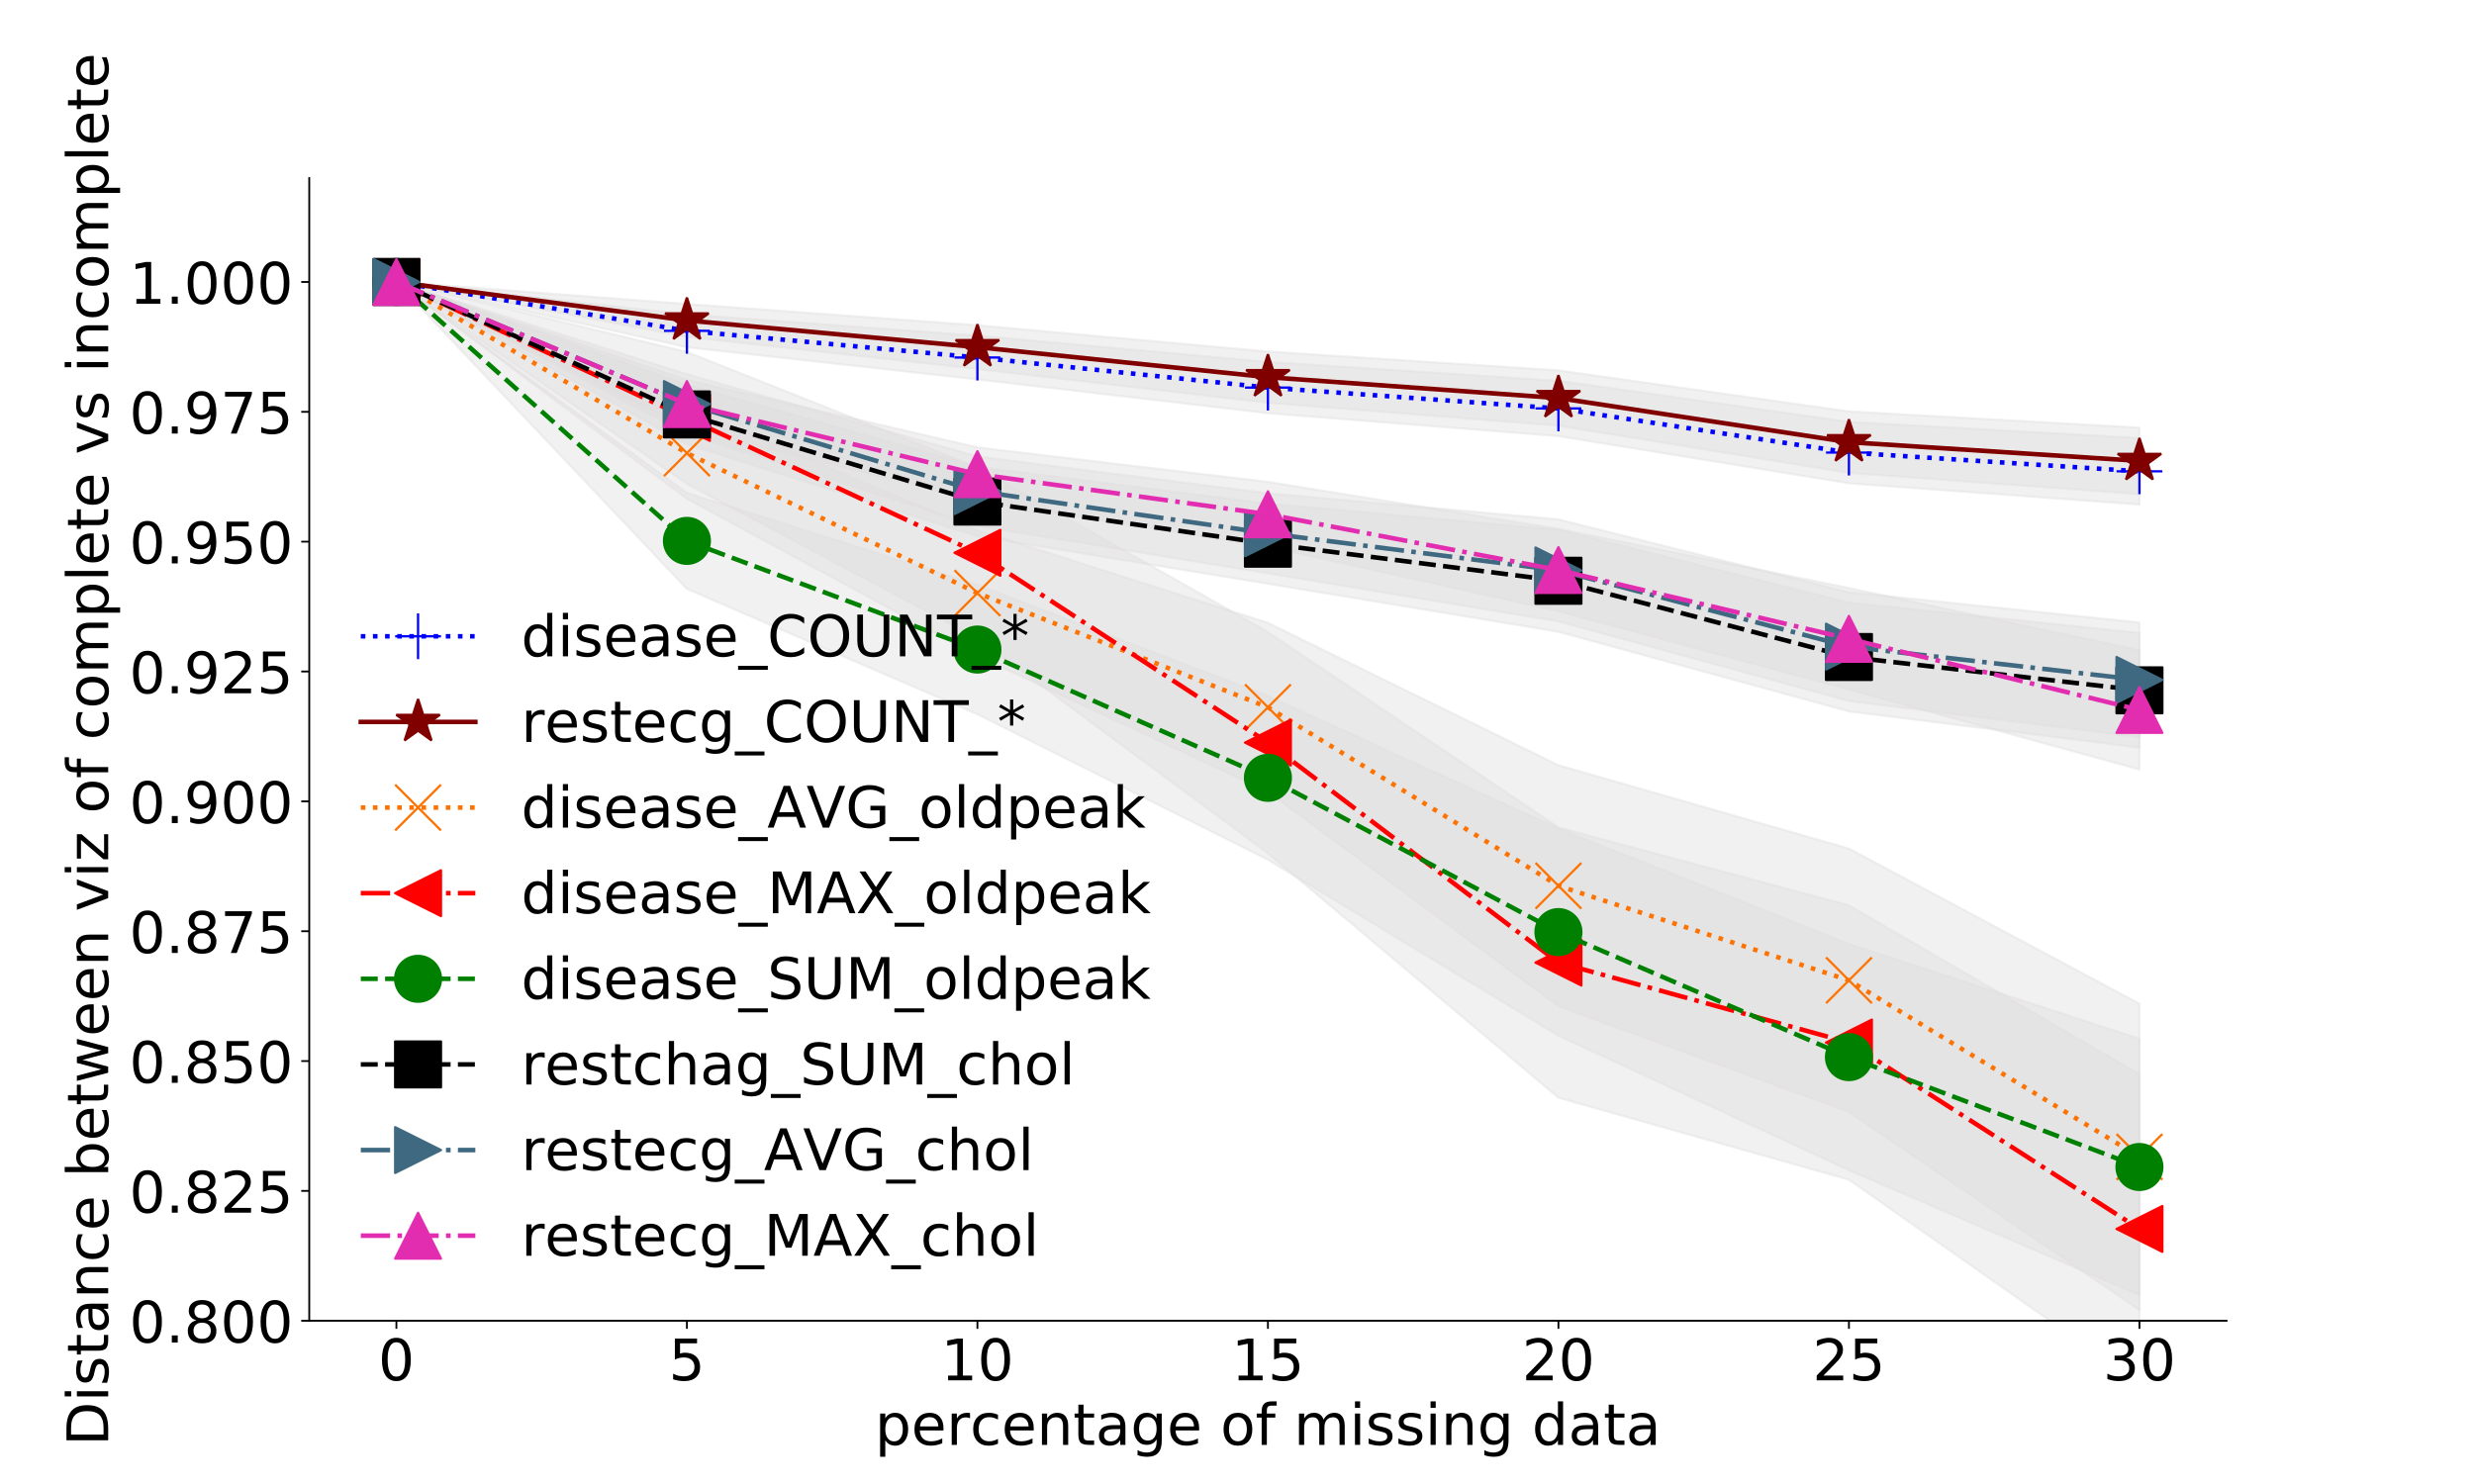 <?xml version="1.0" encoding="utf-8" standalone="no"?>
<!DOCTYPE svg PUBLIC "-//W3C//DTD SVG 1.1//EN"
  "http://www.w3.org/Graphics/SVG/1.1/DTD/svg11.dtd">
<!-- Created with matplotlib (http://matplotlib.org/) -->
<svg height="648pt" version="1.1" viewBox="0 0 1080 648" width="1080pt" xmlns="http://www.w3.org/2000/svg" xmlns:xlink="http://www.w3.org/1999/xlink">
 <defs>
  <style type="text/css">
*{stroke-linecap:butt;stroke-linejoin:round;}
  </style>
 </defs>
 <g id="figure_1">
  <g id="patch_1">
   <path d="M 0 648 
L 1080 648 
L 1080 0 
L 0 0 
z
" style="fill:#ffffff;"/>
  </g>
  <g id="axes_1">
   <g id="patch_2">
    <path d="M 135 576.72 
L 972 576.72 
L 972 77.76 
L 135 77.76 
z
" style="fill:#ffffff;"/>
   </g>
   <g id="PolyCollection_1">
    <defs>
     <path d="M 173.045 -524.88 
L 173.045 -524.88 
L 299.864 -430.231 
L 426.682 -361.569 
L 553.5 -302.279 
L 680.318 -208.586 
L 807.136 -162.435 
L 933.955 -75.952 
L 933.955 -209.709 
L 933.955 -209.709 
L 807.136 -277.443 
L 680.318 -313.842 
L 553.5 -376.023 
L 426.682 -416.491 
L 299.864 -470.027 
L 173.045 -524.88 
z
" id="mf1d99021ea" style="stroke:#dedddc;stroke-opacity:0.4;"/>
    </defs>
    <g clip-path="url(#pd6a3e15878)">
     <use style="fill:#dedddc;fill-opacity:0.4;stroke:#dedddc;stroke-opacity:0.4;" x="0" xlink:href="#mf1d99021ea" y="648"/>
    </g>
   </g>
   <g id="PolyCollection_2">
    <defs>
     <path d="M 173.045 -524.88 
L 173.045 -524.88 
L 299.864 -436.716 
L 426.682 -369.281 
L 553.5 -275.442 
L 680.318 -168.667 
L 807.136 -132.881 
L 933.955 -43.837 
L 933.955 -178.91 
L 933.955 -178.91 
L 807.136 -252.672 
L 680.318 -286.693 
L 553.5 -372.02 
L 426.682 -443.952 
L 299.864 -494.285 
L 173.045 -524.88 
z
" id="mef9b685620" style="stroke:#dedddc;stroke-opacity:0.4;"/>
    </defs>
    <g clip-path="url(#pd6a3e15878)">
     <use style="fill:#dedddc;fill-opacity:0.4;stroke:#dedddc;stroke-opacity:0.4;" x="0" xlink:href="#mef9b685620" y="648"/>
    </g>
   </g>
   <g id="PolyCollection_3">
    <defs>
     <path d="M 173.045 -524.88 
L 173.045 -524.88 
L 299.864 -390.854 
L 426.682 -336.112 
L 553.5 -272.601 
L 680.318 -195.774 
L 807.136 -136.982 
L 933.955 -82.419 
L 933.955 -194.423 
L 933.955 -194.423 
L 807.136 -235.815 
L 680.318 -286.226 
L 553.5 -344.11 
L 426.682 -392.624 
L 299.864 -432.778 
L 173.045 -524.88 
z
" id="m440bc9fdc4" style="stroke:#dedddc;stroke-opacity:0.4;"/>
    </defs>
    <g clip-path="url(#pd6a3e15878)">
     <use style="fill:#dedddc;fill-opacity:0.4;stroke:#dedddc;stroke-opacity:0.4;" x="0" xlink:href="#m440bc9fdc4" y="648"/>
    </g>
   </g>
   <g id="PolyCollection_4">
    <defs>
     <path d="M 173.045 -524.88 
L 173.045 -524.88 
L 299.864 -496.375 
L 426.682 -482.336 
L 553.5 -467.58 
L 680.318 -457.573 
L 807.136 -436.968 
L 933.955 -427.683 
L 933.955 -456.715 
L 933.955 -456.715 
L 807.136 -463.79 
L 680.318 -481.721 
L 553.5 -489.94 
L 426.682 -501.425 
L 299.864 -510.704 
L 173.045 -524.88 
z
" id="m27f864cc8a" style="stroke:#dedddc;stroke-opacity:0.4;"/>
    </defs>
    <g clip-path="url(#pd6a3e15878)">
     <use style="fill:#dedddc;fill-opacity:0.4;stroke:#dedddc;stroke-opacity:0.4;" x="0" xlink:href="#m27f864cc8a" y="648"/>
    </g>
   </g>
   <g id="PolyCollection_5">
    <defs>
     <path d="M 173.045 -524.88 
L 173.045 -524.88 
L 299.864 -500.911 
L 426.682 -486.872 
L 553.5 -472.116 
L 680.318 -462.109 
L 807.136 -441.504 
L 933.955 -432.219 
L 933.955 -461.251 
L 933.955 -461.251 
L 807.136 -468.326 
L 680.318 -486.257 
L 553.5 -494.476 
L 426.682 -505.961 
L 299.864 -515.24 
L 173.045 -524.88 
z
" id="m0872a60d8f" style="stroke:#dedddc;stroke-opacity:0.4;"/>
    </defs>
    <g clip-path="url(#pd6a3e15878)">
     <use style="fill:#dedddc;fill-opacity:0.4;stroke:#dedddc;stroke-opacity:0.4;" x="0" xlink:href="#m0872a60d8f" y="648"/>
    </g>
   </g>
   <g id="PolyCollection_6">
    <defs>
     <path d="M 173.045 -524.88 
L 173.045 -524.88 
L 299.864 -458.543 
L 426.682 -418.369 
L 553.5 -397.651 
L 680.318 -376.674 
L 807.136 -341.897 
L 933.955 -326.072 
L 933.955 -376.155 
L 933.955 -376.155 
L 807.136 -389.403 
L 680.318 -421.193 
L 553.5 -432.607 
L 426.682 -448.687 
L 299.864 -484.586 
L 173.045 -524.88 
z
" id="mf2ace85357" style="stroke:#dedddc;stroke-opacity:0.4;"/>
    </defs>
    <g clip-path="url(#pd6a3e15878)">
     <use style="fill:#dedddc;fill-opacity:0.4;stroke:#dedddc;stroke-opacity:0.4;" x="0" xlink:href="#mf2ace85357" y="648"/>
    </g>
   </g>
   <g id="PolyCollection_7">
    <defs>
     <path d="M 173.045 -524.88 
L 173.045 -524.88 
L 299.864 -460.967 
L 426.682 -429.303 
L 553.5 -409.313 
L 680.318 -381.121 
L 807.136 -346.906 
L 933.955 -311.986 
L 933.955 -364.04 
L 933.955 -364.04 
L 807.136 -391.219 
L 680.318 -417.06 
L 553.5 -437.58 
L 426.682 -452.621 
L 299.864 -482.161 
L 173.045 -524.88 
z
" id="mad9930291b" style="stroke:#dedddc;stroke-opacity:0.4;"/>
    </defs>
    <g clip-path="url(#pd6a3e15878)">
     <use style="fill:#dedddc;fill-opacity:0.4;stroke:#dedddc;stroke-opacity:0.4;" x="0" xlink:href="#mad9930291b" y="648"/>
    </g>
   </g>
   <g id="PolyCollection_8">
    <defs>
     <path d="M 173.045 -524.88 
L 173.045 -524.88 
L 299.864 -454.007 
L 426.682 -413.833 
L 553.5 -393.115 
L 680.318 -372.138 
L 807.136 -337.361 
L 933.955 -321.536 
L 933.955 -371.619 
L 933.955 -371.619 
L 807.136 -384.867 
L 680.318 -416.657 
L 553.5 -428.071 
L 426.682 -444.151 
L 299.864 -480.05 
L 173.045 -524.88 
z
" id="m187eb853f7" style="stroke:#dedddc;stroke-opacity:0.4;"/>
    </defs>
    <g clip-path="url(#pd6a3e15878)">
     <use style="fill:#dedddc;fill-opacity:0.4;stroke:#dedddc;stroke-opacity:0.4;" x="0" xlink:href="#m187eb853f7" y="648"/>
    </g>
   </g>
   <g id="matplotlib.axis_1">
    <g id="xtick_1">
     <g id="line2d_1">
      <defs>
       <path d="M 0 0 
L 0 3.5 
" id="m4be625504b" style="stroke:#000000;stroke-width:0.8;"/>
      </defs>
      <g>
       <use style="stroke:#000000;stroke-width:0.8;" x="173.045" xlink:href="#m4be625504b" y="576.72"/>
      </g>
     </g>
     <g id="text_1">
      <!-- 0 -->
      <defs>
       <path d="M 31.781 66.406 
Q 24.172 66.406 20.328 58.906 
Q 16.5 51.422 16.5 36.375 
Q 16.5 21.391 20.328 13.891 
Q 24.172 6.391 31.781 6.391 
Q 39.453 6.391 43.281 13.891 
Q 47.125 21.391 47.125 36.375 
Q 47.125 51.422 43.281 58.906 
Q 39.453 66.406 31.781 66.406 
z
M 31.781 74.219 
Q 44.047 74.219 50.516 64.516 
Q 56.984 54.828 56.984 36.375 
Q 56.984 17.969 50.516 8.266 
Q 44.047 -1.422 31.781 -1.422 
Q 19.531 -1.422 13.062 8.266 
Q 6.594 17.969 6.594 36.375 
Q 6.594 54.828 13.062 64.516 
Q 19.531 74.219 31.781 74.219 
z
" id="DejaVuSans-30"/>
      </defs>
      <g transform="translate(165.092 602.716)scale(0.25 -0.25)">
       <use xlink:href="#DejaVuSans-30"/>
      </g>
     </g>
    </g>
    <g id="xtick_2">
     <g id="line2d_2">
      <g>
       <use style="stroke:#000000;stroke-width:0.8;" x="299.864" xlink:href="#m4be625504b" y="576.72"/>
      </g>
     </g>
     <g id="text_2">
      <!-- 5 -->
      <defs>
       <path d="M 10.797 72.906 
L 49.516 72.906 
L 49.516 64.594 
L 19.828 64.594 
L 19.828 46.734 
Q 21.969 47.469 24.109 47.828 
Q 26.266 48.188 28.422 48.188 
Q 40.625 48.188 47.75 41.5 
Q 54.891 34.812 54.891 23.391 
Q 54.891 11.625 47.562 5.094 
Q 40.234 -1.422 26.906 -1.422 
Q 22.312 -1.422 17.547 -0.641 
Q 12.797 0.141 7.719 1.703 
L 7.719 11.625 
Q 12.109 9.234 16.797 8.062 
Q 21.484 6.891 26.703 6.891 
Q 35.156 6.891 40.078 11.328 
Q 45.016 15.766 45.016 23.391 
Q 45.016 31 40.078 35.438 
Q 35.156 39.891 26.703 39.891 
Q 22.75 39.891 18.812 39.016 
Q 14.891 38.141 10.797 36.281 
z
" id="DejaVuSans-35"/>
      </defs>
      <g transform="translate(291.911 602.716)scale(0.25 -0.25)">
       <use xlink:href="#DejaVuSans-35"/>
      </g>
     </g>
    </g>
    <g id="xtick_3">
     <g id="line2d_3">
      <g>
       <use style="stroke:#000000;stroke-width:0.8;" x="426.682" xlink:href="#m4be625504b" y="576.72"/>
      </g>
     </g>
     <g id="text_3">
      <!-- 10 -->
      <defs>
       <path d="M 12.406 8.297 
L 28.516 8.297 
L 28.516 63.922 
L 10.984 60.406 
L 10.984 69.391 
L 28.422 72.906 
L 38.281 72.906 
L 38.281 8.297 
L 54.391 8.297 
L 54.391 0 
L 12.406 0 
z
" id="DejaVuSans-31"/>
      </defs>
      <g transform="translate(410.776 602.716)scale(0.25 -0.25)">
       <use xlink:href="#DejaVuSans-31"/>
       <use x="63.623" xlink:href="#DejaVuSans-30"/>
      </g>
     </g>
    </g>
    <g id="xtick_4">
     <g id="line2d_4">
      <g>
       <use style="stroke:#000000;stroke-width:0.8;" x="553.5" xlink:href="#m4be625504b" y="576.72"/>
      </g>
     </g>
     <g id="text_4">
      <!-- 15 -->
      <g transform="translate(537.594 602.716)scale(0.25 -0.25)">
       <use xlink:href="#DejaVuSans-31"/>
       <use x="63.623" xlink:href="#DejaVuSans-35"/>
      </g>
     </g>
    </g>
    <g id="xtick_5">
     <g id="line2d_5">
      <g>
       <use style="stroke:#000000;stroke-width:0.8;" x="680.318" xlink:href="#m4be625504b" y="576.72"/>
      </g>
     </g>
     <g id="text_5">
      <!-- 20 -->
      <defs>
       <path d="M 19.188 8.297 
L 53.609 8.297 
L 53.609 0 
L 7.328 0 
L 7.328 8.297 
Q 12.938 14.109 22.625 23.891 
Q 32.328 33.688 34.812 36.531 
Q 39.547 41.844 41.422 45.531 
Q 43.312 49.219 43.312 52.781 
Q 43.312 58.594 39.234 62.25 
Q 35.156 65.922 28.609 65.922 
Q 23.969 65.922 18.812 64.312 
Q 13.672 62.703 7.812 59.422 
L 7.812 69.391 
Q 13.766 71.781 18.938 73 
Q 24.125 74.219 28.422 74.219 
Q 39.75 74.219 46.484 68.547 
Q 53.219 62.891 53.219 53.422 
Q 53.219 48.922 51.531 44.891 
Q 49.859 40.875 45.406 35.406 
Q 44.188 33.984 37.641 27.219 
Q 31.109 20.453 19.188 8.297 
z
" id="DejaVuSans-32"/>
      </defs>
      <g transform="translate(664.412 602.716)scale(0.25 -0.25)">
       <use xlink:href="#DejaVuSans-32"/>
       <use x="63.623" xlink:href="#DejaVuSans-30"/>
      </g>
     </g>
    </g>
    <g id="xtick_6">
     <g id="line2d_6">
      <g>
       <use style="stroke:#000000;stroke-width:0.8;" x="807.136" xlink:href="#m4be625504b" y="576.72"/>
      </g>
     </g>
     <g id="text_6">
      <!-- 25 -->
      <g transform="translate(791.23 602.716)scale(0.25 -0.25)">
       <use xlink:href="#DejaVuSans-32"/>
       <use x="63.623" xlink:href="#DejaVuSans-35"/>
      </g>
     </g>
    </g>
    <g id="xtick_7">
     <g id="line2d_7">
      <g>
       <use style="stroke:#000000;stroke-width:0.8;" x="933.955" xlink:href="#m4be625504b" y="576.72"/>
      </g>
     </g>
     <g id="text_7">
      <!-- 30 -->
      <defs>
       <path d="M 40.578 39.312 
Q 47.656 37.797 51.625 33 
Q 55.609 28.219 55.609 21.188 
Q 55.609 10.406 48.188 4.484 
Q 40.766 -1.422 27.094 -1.422 
Q 22.516 -1.422 17.656 -0.516 
Q 12.797 0.391 7.625 2.203 
L 7.625 11.719 
Q 11.719 9.328 16.594 8.109 
Q 21.484 6.891 26.812 6.891 
Q 36.078 6.891 40.938 10.547 
Q 45.797 14.203 45.797 21.188 
Q 45.797 27.641 41.281 31.266 
Q 36.766 34.906 28.719 34.906 
L 20.219 34.906 
L 20.219 43.016 
L 29.109 43.016 
Q 36.375 43.016 40.234 45.922 
Q 44.094 48.828 44.094 54.297 
Q 44.094 59.906 40.109 62.906 
Q 36.141 65.922 28.719 65.922 
Q 24.656 65.922 20.016 65.031 
Q 15.375 64.156 9.812 62.312 
L 9.812 71.094 
Q 15.438 72.656 20.344 73.438 
Q 25.25 74.219 29.594 74.219 
Q 40.828 74.219 47.359 69.109 
Q 53.906 64.016 53.906 55.328 
Q 53.906 49.266 50.438 45.094 
Q 46.969 40.922 40.578 39.312 
z
" id="DejaVuSans-33"/>
      </defs>
      <g transform="translate(918.048 602.716)scale(0.25 -0.25)">
       <use xlink:href="#DejaVuSans-33"/>
       <use x="63.623" xlink:href="#DejaVuSans-30"/>
      </g>
     </g>
    </g>
    <g id="text_8">
     <!-- percentage of missing data -->
     <defs>
      <path d="M 18.109 8.203 
L 18.109 -20.797 
L 9.078 -20.797 
L 9.078 54.688 
L 18.109 54.688 
L 18.109 46.391 
Q 20.953 51.266 25.266 53.625 
Q 29.594 56 35.594 56 
Q 45.562 56 51.781 48.094 
Q 58.016 40.188 58.016 27.297 
Q 58.016 14.406 51.781 6.484 
Q 45.562 -1.422 35.594 -1.422 
Q 29.594 -1.422 25.266 0.953 
Q 20.953 3.328 18.109 8.203 
z
M 48.688 27.297 
Q 48.688 37.203 44.609 42.844 
Q 40.531 48.484 33.406 48.484 
Q 26.266 48.484 22.188 42.844 
Q 18.109 37.203 18.109 27.297 
Q 18.109 17.391 22.188 11.75 
Q 26.266 6.109 33.406 6.109 
Q 40.531 6.109 44.609 11.75 
Q 48.688 17.391 48.688 27.297 
z
" id="DejaVuSans-70"/>
      <path d="M 56.203 29.594 
L 56.203 25.203 
L 14.891 25.203 
Q 15.484 15.922 20.484 11.062 
Q 25.484 6.203 34.422 6.203 
Q 39.594 6.203 44.453 7.469 
Q 49.312 8.734 54.109 11.281 
L 54.109 2.781 
Q 49.266 0.734 44.188 -0.344 
Q 39.109 -1.422 33.891 -1.422 
Q 20.797 -1.422 13.156 6.188 
Q 5.516 13.812 5.516 26.812 
Q 5.516 40.234 12.766 48.109 
Q 20.016 56 32.328 56 
Q 43.359 56 49.781 48.891 
Q 56.203 41.797 56.203 29.594 
z
M 47.219 32.234 
Q 47.125 39.594 43.094 43.984 
Q 39.062 48.391 32.422 48.391 
Q 24.906 48.391 20.391 44.141 
Q 15.875 39.891 15.188 32.172 
z
" id="DejaVuSans-65"/>
      <path d="M 41.109 46.297 
Q 39.594 47.172 37.812 47.578 
Q 36.031 48 33.891 48 
Q 26.266 48 22.188 43.047 
Q 18.109 38.094 18.109 28.812 
L 18.109 0 
L 9.078 0 
L 9.078 54.688 
L 18.109 54.688 
L 18.109 46.188 
Q 20.953 51.172 25.484 53.578 
Q 30.031 56 36.531 56 
Q 37.453 56 38.578 55.875 
Q 39.703 55.766 41.062 55.516 
z
" id="DejaVuSans-72"/>
      <path d="M 48.781 52.594 
L 48.781 44.188 
Q 44.969 46.297 41.141 47.344 
Q 37.312 48.391 33.406 48.391 
Q 24.656 48.391 19.812 42.844 
Q 14.984 37.312 14.984 27.297 
Q 14.984 17.281 19.812 11.734 
Q 24.656 6.203 33.406 6.203 
Q 37.312 6.203 41.141 7.25 
Q 44.969 8.297 48.781 10.406 
L 48.781 2.094 
Q 45.016 0.344 40.984 -0.531 
Q 36.969 -1.422 32.422 -1.422 
Q 20.062 -1.422 12.781 6.344 
Q 5.516 14.109 5.516 27.297 
Q 5.516 40.672 12.859 48.328 
Q 20.219 56 33.016 56 
Q 37.156 56 41.109 55.141 
Q 45.062 54.297 48.781 52.594 
z
" id="DejaVuSans-63"/>
      <path d="M 54.891 33.016 
L 54.891 0 
L 45.906 0 
L 45.906 32.719 
Q 45.906 40.484 42.875 44.328 
Q 39.844 48.188 33.797 48.188 
Q 26.516 48.188 22.312 43.547 
Q 18.109 38.922 18.109 30.906 
L 18.109 0 
L 9.078 0 
L 9.078 54.688 
L 18.109 54.688 
L 18.109 46.188 
Q 21.344 51.125 25.703 53.562 
Q 30.078 56 35.797 56 
Q 45.219 56 50.047 50.172 
Q 54.891 44.344 54.891 33.016 
z
" id="DejaVuSans-6e"/>
      <path d="M 18.312 70.219 
L 18.312 54.688 
L 36.812 54.688 
L 36.812 47.703 
L 18.312 47.703 
L 18.312 18.016 
Q 18.312 11.328 20.141 9.422 
Q 21.969 7.516 27.594 7.516 
L 36.812 7.516 
L 36.812 0 
L 27.594 0 
Q 17.188 0 13.234 3.875 
Q 9.281 7.766 9.281 18.016 
L 9.281 47.703 
L 2.688 47.703 
L 2.688 54.688 
L 9.281 54.688 
L 9.281 70.219 
z
" id="DejaVuSans-74"/>
      <path d="M 34.281 27.484 
Q 23.391 27.484 19.188 25 
Q 14.984 22.516 14.984 16.5 
Q 14.984 11.719 18.141 8.906 
Q 21.297 6.109 26.703 6.109 
Q 34.188 6.109 38.703 11.406 
Q 43.219 16.703 43.219 25.484 
L 43.219 27.484 
z
M 52.203 31.203 
L 52.203 0 
L 43.219 0 
L 43.219 8.297 
Q 40.141 3.328 35.547 0.953 
Q 30.953 -1.422 24.312 -1.422 
Q 15.922 -1.422 10.953 3.297 
Q 6 8.016 6 15.922 
Q 6 25.141 12.172 29.828 
Q 18.359 34.516 30.609 34.516 
L 43.219 34.516 
L 43.219 35.406 
Q 43.219 41.609 39.141 45 
Q 35.062 48.391 27.688 48.391 
Q 23 48.391 18.547 47.266 
Q 14.109 46.141 10.016 43.891 
L 10.016 52.203 
Q 14.938 54.109 19.578 55.047 
Q 24.219 56 28.609 56 
Q 40.484 56 46.344 49.844 
Q 52.203 43.703 52.203 31.203 
z
" id="DejaVuSans-61"/>
      <path d="M 45.406 27.984 
Q 45.406 37.75 41.375 43.109 
Q 37.359 48.484 30.078 48.484 
Q 22.859 48.484 18.828 43.109 
Q 14.797 37.75 14.797 27.984 
Q 14.797 18.266 18.828 12.891 
Q 22.859 7.516 30.078 7.516 
Q 37.359 7.516 41.375 12.891 
Q 45.406 18.266 45.406 27.984 
z
M 54.391 6.781 
Q 54.391 -7.172 48.188 -13.984 
Q 42 -20.797 29.203 -20.797 
Q 24.469 -20.797 20.266 -20.094 
Q 16.062 -19.391 12.109 -17.922 
L 12.109 -9.188 
Q 16.062 -11.328 19.922 -12.344 
Q 23.781 -13.375 27.781 -13.375 
Q 36.625 -13.375 41.016 -8.766 
Q 45.406 -4.156 45.406 5.172 
L 45.406 9.625 
Q 42.625 4.781 38.281 2.391 
Q 33.938 0 27.875 0 
Q 17.828 0 11.672 7.656 
Q 5.516 15.328 5.516 27.984 
Q 5.516 40.672 11.672 48.328 
Q 17.828 56 27.875 56 
Q 33.938 56 38.281 53.609 
Q 42.625 51.219 45.406 46.391 
L 45.406 54.688 
L 54.391 54.688 
z
" id="DejaVuSans-67"/>
      <path id="DejaVuSans-20"/>
      <path d="M 30.609 48.391 
Q 23.391 48.391 19.188 42.75 
Q 14.984 37.109 14.984 27.297 
Q 14.984 17.484 19.156 11.844 
Q 23.344 6.203 30.609 6.203 
Q 37.797 6.203 41.984 11.859 
Q 46.188 17.531 46.188 27.297 
Q 46.188 37.016 41.984 42.703 
Q 37.797 48.391 30.609 48.391 
z
M 30.609 56 
Q 42.328 56 49.016 48.375 
Q 55.719 40.766 55.719 27.297 
Q 55.719 13.875 49.016 6.219 
Q 42.328 -1.422 30.609 -1.422 
Q 18.844 -1.422 12.172 6.219 
Q 5.516 13.875 5.516 27.297 
Q 5.516 40.766 12.172 48.375 
Q 18.844 56 30.609 56 
z
" id="DejaVuSans-6f"/>
      <path d="M 37.109 75.984 
L 37.109 68.5 
L 28.516 68.5 
Q 23.688 68.5 21.797 66.547 
Q 19.922 64.594 19.922 59.516 
L 19.922 54.688 
L 34.719 54.688 
L 34.719 47.703 
L 19.922 47.703 
L 19.922 0 
L 10.891 0 
L 10.891 47.703 
L 2.297 47.703 
L 2.297 54.688 
L 10.891 54.688 
L 10.891 58.5 
Q 10.891 67.625 15.141 71.797 
Q 19.391 75.984 28.609 75.984 
z
" id="DejaVuSans-66"/>
      <path d="M 52 44.188 
Q 55.375 50.25 60.062 53.125 
Q 64.75 56 71.094 56 
Q 79.641 56 84.281 50.016 
Q 88.922 44.047 88.922 33.016 
L 88.922 0 
L 79.891 0 
L 79.891 32.719 
Q 79.891 40.578 77.094 44.375 
Q 74.312 48.188 68.609 48.188 
Q 61.625 48.188 57.562 43.547 
Q 53.516 38.922 53.516 30.906 
L 53.516 0 
L 44.484 0 
L 44.484 32.719 
Q 44.484 40.625 41.703 44.406 
Q 38.922 48.188 33.109 48.188 
Q 26.219 48.188 22.156 43.531 
Q 18.109 38.875 18.109 30.906 
L 18.109 0 
L 9.078 0 
L 9.078 54.688 
L 18.109 54.688 
L 18.109 46.188 
Q 21.188 51.219 25.484 53.609 
Q 29.781 56 35.688 56 
Q 41.656 56 45.828 52.969 
Q 50 49.953 52 44.188 
z
" id="DejaVuSans-6d"/>
      <path d="M 9.422 54.688 
L 18.406 54.688 
L 18.406 0 
L 9.422 0 
z
M 9.422 75.984 
L 18.406 75.984 
L 18.406 64.594 
L 9.422 64.594 
z
" id="DejaVuSans-69"/>
      <path d="M 44.281 53.078 
L 44.281 44.578 
Q 40.484 46.531 36.375 47.5 
Q 32.281 48.484 27.875 48.484 
Q 21.188 48.484 17.844 46.438 
Q 14.5 44.391 14.5 40.281 
Q 14.5 37.156 16.891 35.375 
Q 19.281 33.594 26.516 31.984 
L 29.594 31.297 
Q 39.156 29.25 43.188 25.516 
Q 47.219 21.781 47.219 15.094 
Q 47.219 7.469 41.188 3.016 
Q 35.156 -1.422 24.609 -1.422 
Q 20.219 -1.422 15.453 -0.562 
Q 10.688 0.297 5.422 2 
L 5.422 11.281 
Q 10.406 8.688 15.234 7.391 
Q 20.062 6.109 24.812 6.109 
Q 31.156 6.109 34.562 8.281 
Q 37.984 10.453 37.984 14.406 
Q 37.984 18.062 35.516 20.016 
Q 33.062 21.969 24.703 23.781 
L 21.578 24.516 
Q 13.234 26.266 9.516 29.906 
Q 5.812 33.547 5.812 39.891 
Q 5.812 47.609 11.281 51.797 
Q 16.75 56 26.812 56 
Q 31.781 56 36.172 55.266 
Q 40.578 54.547 44.281 53.078 
z
" id="DejaVuSans-73"/>
      <path d="M 45.406 46.391 
L 45.406 75.984 
L 54.391 75.984 
L 54.391 0 
L 45.406 0 
L 45.406 8.203 
Q 42.578 3.328 38.25 0.953 
Q 33.938 -1.422 27.875 -1.422 
Q 17.969 -1.422 11.734 6.484 
Q 5.516 14.406 5.516 27.297 
Q 5.516 40.188 11.734 48.094 
Q 17.969 56 27.875 56 
Q 33.938 56 38.25 53.625 
Q 42.578 51.266 45.406 46.391 
z
M 14.797 27.297 
Q 14.797 17.391 18.875 11.75 
Q 22.953 6.109 30.078 6.109 
Q 37.203 6.109 41.297 11.75 
Q 45.406 17.391 45.406 27.297 
Q 45.406 37.203 41.297 42.844 
Q 37.203 48.484 30.078 48.484 
Q 22.953 48.484 18.875 42.844 
Q 14.797 37.203 14.797 27.297 
z
" id="DejaVuSans-64"/>
     </defs>
     <g transform="translate(381.939 630.911)scale(0.25 -0.25)">
      <use xlink:href="#DejaVuSans-70"/>
      <use x="63.477" xlink:href="#DejaVuSans-65"/>
      <use x="125" xlink:href="#DejaVuSans-72"/>
      <use x="166.082" xlink:href="#DejaVuSans-63"/>
      <use x="221.062" xlink:href="#DejaVuSans-65"/>
      <use x="282.586" xlink:href="#DejaVuSans-6e"/>
      <use x="345.965" xlink:href="#DejaVuSans-74"/>
      <use x="385.174" xlink:href="#DejaVuSans-61"/>
      <use x="446.453" xlink:href="#DejaVuSans-67"/>
      <use x="509.93" xlink:href="#DejaVuSans-65"/>
      <use x="571.453" xlink:href="#DejaVuSans-20"/>
      <use x="603.24" xlink:href="#DejaVuSans-6f"/>
      <use x="664.422" xlink:href="#DejaVuSans-66"/>
      <use x="699.627" xlink:href="#DejaVuSans-20"/>
      <use x="731.414" xlink:href="#DejaVuSans-6d"/>
      <use x="828.826" xlink:href="#DejaVuSans-69"/>
      <use x="856.609" xlink:href="#DejaVuSans-73"/>
      <use x="908.709" xlink:href="#DejaVuSans-73"/>
      <use x="960.809" xlink:href="#DejaVuSans-69"/>
      <use x="988.592" xlink:href="#DejaVuSans-6e"/>
      <use x="1051.971" xlink:href="#DejaVuSans-67"/>
      <use x="1115.447" xlink:href="#DejaVuSans-20"/>
      <use x="1147.234" xlink:href="#DejaVuSans-64"/>
      <use x="1210.711" xlink:href="#DejaVuSans-61"/>
      <use x="1271.99" xlink:href="#DejaVuSans-74"/>
      <use x="1311.199" xlink:href="#DejaVuSans-61"/>
     </g>
    </g>
   </g>
   <g id="matplotlib.axis_2">
    <g id="ytick_1">
     <g id="line2d_8">
      <defs>
       <path d="M 0 0 
L -3.5 0 
" id="m8285797321" style="stroke:#000000;stroke-width:0.8;"/>
      </defs>
      <g>
       <use style="stroke:#000000;stroke-width:0.8;" x="135" xlink:href="#m8285797321" y="576.72"/>
      </g>
     </g>
     <g id="text_9">
      <!-- 0.800 -->
      <defs>
       <path d="M 10.688 12.406 
L 21 12.406 
L 21 0 
L 10.688 0 
z
" id="DejaVuSans-2e"/>
       <path d="M 31.781 34.625 
Q 24.75 34.625 20.719 30.859 
Q 16.703 27.094 16.703 20.516 
Q 16.703 13.922 20.719 10.156 
Q 24.75 6.391 31.781 6.391 
Q 38.812 6.391 42.859 10.172 
Q 46.922 13.969 46.922 20.516 
Q 46.922 27.094 42.891 30.859 
Q 38.875 34.625 31.781 34.625 
z
M 21.922 38.812 
Q 15.578 40.375 12.031 44.719 
Q 8.5 49.078 8.5 55.328 
Q 8.5 64.062 14.719 69.141 
Q 20.953 74.219 31.781 74.219 
Q 42.672 74.219 48.875 69.141 
Q 55.078 64.062 55.078 55.328 
Q 55.078 49.078 51.531 44.719 
Q 48 40.375 41.703 38.812 
Q 48.828 37.156 52.797 32.312 
Q 56.781 27.484 56.781 20.516 
Q 56.781 9.906 50.312 4.234 
Q 43.844 -1.422 31.781 -1.422 
Q 19.734 -1.422 13.25 4.234 
Q 6.781 9.906 6.781 20.516 
Q 6.781 27.484 10.781 32.312 
Q 14.797 37.156 21.922 38.812 
z
M 18.312 54.391 
Q 18.312 48.734 21.844 45.562 
Q 25.391 42.391 31.781 42.391 
Q 38.141 42.391 41.719 45.562 
Q 45.312 48.734 45.312 54.391 
Q 45.312 60.062 41.719 63.234 
Q 38.141 66.406 31.781 66.406 
Q 25.391 66.406 21.844 63.234 
Q 18.312 60.062 18.312 54.391 
z
" id="DejaVuSans-38"/>
      </defs>
      <g transform="translate(56.43 586.218)scale(0.25 -0.25)">
       <use xlink:href="#DejaVuSans-30"/>
       <use x="63.623" xlink:href="#DejaVuSans-2e"/>
       <use x="95.41" xlink:href="#DejaVuSans-38"/>
       <use x="159.033" xlink:href="#DejaVuSans-30"/>
       <use x="222.656" xlink:href="#DejaVuSans-30"/>
      </g>
     </g>
    </g>
    <g id="ytick_2">
     <g id="line2d_9">
      <g>
       <use style="stroke:#000000;stroke-width:0.8;" x="135" xlink:href="#m8285797321" y="520.02"/>
      </g>
     </g>
     <g id="text_10">
      <!-- 0.825 -->
      <g transform="translate(56.43 529.518)scale(0.25 -0.25)">
       <use xlink:href="#DejaVuSans-30"/>
       <use x="63.623" xlink:href="#DejaVuSans-2e"/>
       <use x="95.41" xlink:href="#DejaVuSans-38"/>
       <use x="159.033" xlink:href="#DejaVuSans-32"/>
       <use x="222.656" xlink:href="#DejaVuSans-35"/>
      </g>
     </g>
    </g>
    <g id="ytick_3">
     <g id="line2d_10">
      <g>
       <use style="stroke:#000000;stroke-width:0.8;" x="135" xlink:href="#m8285797321" y="463.32"/>
      </g>
     </g>
     <g id="text_11">
      <!-- 0.850 -->
      <g transform="translate(56.43 472.818)scale(0.25 -0.25)">
       <use xlink:href="#DejaVuSans-30"/>
       <use x="63.623" xlink:href="#DejaVuSans-2e"/>
       <use x="95.41" xlink:href="#DejaVuSans-38"/>
       <use x="159.033" xlink:href="#DejaVuSans-35"/>
       <use x="222.656" xlink:href="#DejaVuSans-30"/>
      </g>
     </g>
    </g>
    <g id="ytick_4">
     <g id="line2d_11">
      <g>
       <use style="stroke:#000000;stroke-width:0.8;" x="135" xlink:href="#m8285797321" y="406.62"/>
      </g>
     </g>
     <g id="text_12">
      <!-- 0.875 -->
      <defs>
       <path d="M 8.203 72.906 
L 55.078 72.906 
L 55.078 68.703 
L 28.609 0 
L 18.312 0 
L 43.219 64.594 
L 8.203 64.594 
z
" id="DejaVuSans-37"/>
      </defs>
      <g transform="translate(56.43 416.118)scale(0.25 -0.25)">
       <use xlink:href="#DejaVuSans-30"/>
       <use x="63.623" xlink:href="#DejaVuSans-2e"/>
       <use x="95.41" xlink:href="#DejaVuSans-38"/>
       <use x="159.033" xlink:href="#DejaVuSans-37"/>
       <use x="222.656" xlink:href="#DejaVuSans-35"/>
      </g>
     </g>
    </g>
    <g id="ytick_5">
     <g id="line2d_12">
      <g>
       <use style="stroke:#000000;stroke-width:0.8;" x="135" xlink:href="#m8285797321" y="349.92"/>
      </g>
     </g>
     <g id="text_13">
      <!-- 0.900 -->
      <defs>
       <path d="M 10.984 1.516 
L 10.984 10.5 
Q 14.703 8.734 18.5 7.812 
Q 22.312 6.891 25.984 6.891 
Q 35.75 6.891 40.891 13.453 
Q 46.047 20.016 46.781 33.406 
Q 43.953 29.203 39.594 26.953 
Q 35.25 24.703 29.984 24.703 
Q 19.047 24.703 12.672 31.312 
Q 6.297 37.938 6.297 49.422 
Q 6.297 60.641 12.938 67.422 
Q 19.578 74.219 30.609 74.219 
Q 43.266 74.219 49.922 64.516 
Q 56.594 54.828 56.594 36.375 
Q 56.594 19.141 48.406 8.859 
Q 40.234 -1.422 26.422 -1.422 
Q 22.703 -1.422 18.891 -0.688 
Q 15.094 0.047 10.984 1.516 
z
M 30.609 32.422 
Q 37.25 32.422 41.125 36.953 
Q 45.016 41.5 45.016 49.422 
Q 45.016 57.281 41.125 61.844 
Q 37.25 66.406 30.609 66.406 
Q 23.969 66.406 20.094 61.844 
Q 16.219 57.281 16.219 49.422 
Q 16.219 41.5 20.094 36.953 
Q 23.969 32.422 30.609 32.422 
z
" id="DejaVuSans-39"/>
      </defs>
      <g transform="translate(56.43 359.418)scale(0.25 -0.25)">
       <use xlink:href="#DejaVuSans-30"/>
       <use x="63.623" xlink:href="#DejaVuSans-2e"/>
       <use x="95.41" xlink:href="#DejaVuSans-39"/>
       <use x="159.033" xlink:href="#DejaVuSans-30"/>
       <use x="222.656" xlink:href="#DejaVuSans-30"/>
      </g>
     </g>
    </g>
    <g id="ytick_6">
     <g id="line2d_13">
      <g>
       <use style="stroke:#000000;stroke-width:0.8;" x="135" xlink:href="#m8285797321" y="293.22"/>
      </g>
     </g>
     <g id="text_14">
      <!-- 0.925 -->
      <g transform="translate(56.43 302.718)scale(0.25 -0.25)">
       <use xlink:href="#DejaVuSans-30"/>
       <use x="63.623" xlink:href="#DejaVuSans-2e"/>
       <use x="95.41" xlink:href="#DejaVuSans-39"/>
       <use x="159.033" xlink:href="#DejaVuSans-32"/>
       <use x="222.656" xlink:href="#DejaVuSans-35"/>
      </g>
     </g>
    </g>
    <g id="ytick_7">
     <g id="line2d_14">
      <g>
       <use style="stroke:#000000;stroke-width:0.8;" x="135" xlink:href="#m8285797321" y="236.52"/>
      </g>
     </g>
     <g id="text_15">
      <!-- 0.950 -->
      <g transform="translate(56.43 246.018)scale(0.25 -0.25)">
       <use xlink:href="#DejaVuSans-30"/>
       <use x="63.623" xlink:href="#DejaVuSans-2e"/>
       <use x="95.41" xlink:href="#DejaVuSans-39"/>
       <use x="159.033" xlink:href="#DejaVuSans-35"/>
       <use x="222.656" xlink:href="#DejaVuSans-30"/>
      </g>
     </g>
    </g>
    <g id="ytick_8">
     <g id="line2d_15">
      <g>
       <use style="stroke:#000000;stroke-width:0.8;" x="135" xlink:href="#m8285797321" y="179.82"/>
      </g>
     </g>
     <g id="text_16">
      <!-- 0.975 -->
      <g transform="translate(56.43 189.318)scale(0.25 -0.25)">
       <use xlink:href="#DejaVuSans-30"/>
       <use x="63.623" xlink:href="#DejaVuSans-2e"/>
       <use x="95.41" xlink:href="#DejaVuSans-39"/>
       <use x="159.033" xlink:href="#DejaVuSans-37"/>
       <use x="222.656" xlink:href="#DejaVuSans-35"/>
      </g>
     </g>
    </g>
    <g id="ytick_9">
     <g id="line2d_16">
      <g>
       <use style="stroke:#000000;stroke-width:0.8;" x="135" xlink:href="#m8285797321" y="123.12"/>
      </g>
     </g>
     <g id="text_17">
      <!-- 1.000 -->
      <g transform="translate(56.43 132.618)scale(0.25 -0.25)">
       <use xlink:href="#DejaVuSans-31"/>
       <use x="63.623" xlink:href="#DejaVuSans-2e"/>
       <use x="95.41" xlink:href="#DejaVuSans-30"/>
       <use x="159.033" xlink:href="#DejaVuSans-30"/>
       <use x="222.656" xlink:href="#DejaVuSans-30"/>
      </g>
     </g>
    </g>
    <g id="text_18">
     <!-- Distance between viz of complete vs incomplete -->
     <defs>
      <path d="M 19.672 64.797 
L 19.672 8.109 
L 31.594 8.109 
Q 46.688 8.109 53.688 14.938 
Q 60.688 21.781 60.688 36.531 
Q 60.688 51.172 53.688 57.984 
Q 46.688 64.797 31.594 64.797 
z
M 9.812 72.906 
L 30.078 72.906 
Q 51.266 72.906 61.172 64.094 
Q 71.094 55.281 71.094 36.531 
Q 71.094 17.672 61.125 8.828 
Q 51.172 0 30.078 0 
L 9.812 0 
z
" id="DejaVuSans-44"/>
      <path d="M 48.688 27.297 
Q 48.688 37.203 44.609 42.844 
Q 40.531 48.484 33.406 48.484 
Q 26.266 48.484 22.188 42.844 
Q 18.109 37.203 18.109 27.297 
Q 18.109 17.391 22.188 11.75 
Q 26.266 6.109 33.406 6.109 
Q 40.531 6.109 44.609 11.75 
Q 48.688 17.391 48.688 27.297 
z
M 18.109 46.391 
Q 20.953 51.266 25.266 53.625 
Q 29.594 56 35.594 56 
Q 45.562 56 51.781 48.094 
Q 58.016 40.188 58.016 27.297 
Q 58.016 14.406 51.781 6.484 
Q 45.562 -1.422 35.594 -1.422 
Q 29.594 -1.422 25.266 0.953 
Q 20.953 3.328 18.109 8.203 
L 18.109 0 
L 9.078 0 
L 9.078 75.984 
L 18.109 75.984 
z
" id="DejaVuSans-62"/>
      <path d="M 4.203 54.688 
L 13.188 54.688 
L 24.422 12.016 
L 35.594 54.688 
L 46.188 54.688 
L 57.422 12.016 
L 68.609 54.688 
L 77.594 54.688 
L 63.281 0 
L 52.688 0 
L 40.922 44.828 
L 29.109 0 
L 18.5 0 
z
" id="DejaVuSans-77"/>
      <path d="M 2.984 54.688 
L 12.5 54.688 
L 29.594 8.797 
L 46.688 54.688 
L 56.203 54.688 
L 35.688 0 
L 23.484 0 
z
" id="DejaVuSans-76"/>
      <path d="M 5.516 54.688 
L 48.188 54.688 
L 48.188 46.484 
L 14.406 7.172 
L 48.188 7.172 
L 48.188 0 
L 4.297 0 
L 4.297 8.203 
L 38.094 47.516 
L 5.516 47.516 
z
" id="DejaVuSans-7a"/>
      <path d="M 9.422 75.984 
L 18.406 75.984 
L 18.406 0 
L 9.422 0 
z
" id="DejaVuSans-6c"/>
     </defs>
     <g transform="translate(47.23 631.349)rotate(-90)scale(0.25 -0.25)">
      <use xlink:href="#DejaVuSans-44"/>
      <use x="77.002" xlink:href="#DejaVuSans-69"/>
      <use x="104.785" xlink:href="#DejaVuSans-73"/>
      <use x="156.885" xlink:href="#DejaVuSans-74"/>
      <use x="196.094" xlink:href="#DejaVuSans-61"/>
      <use x="257.373" xlink:href="#DejaVuSans-6e"/>
      <use x="320.752" xlink:href="#DejaVuSans-63"/>
      <use x="375.732" xlink:href="#DejaVuSans-65"/>
      <use x="437.256" xlink:href="#DejaVuSans-20"/>
      <use x="469.043" xlink:href="#DejaVuSans-62"/>
      <use x="532.52" xlink:href="#DejaVuSans-65"/>
      <use x="594.043" xlink:href="#DejaVuSans-74"/>
      <use x="633.252" xlink:href="#DejaVuSans-77"/>
      <use x="715.039" xlink:href="#DejaVuSans-65"/>
      <use x="776.562" xlink:href="#DejaVuSans-65"/>
      <use x="838.086" xlink:href="#DejaVuSans-6e"/>
      <use x="901.465" xlink:href="#DejaVuSans-20"/>
      <use x="933.252" xlink:href="#DejaVuSans-76"/>
      <use x="992.432" xlink:href="#DejaVuSans-69"/>
      <use x="1020.215" xlink:href="#DejaVuSans-7a"/>
      <use x="1072.705" xlink:href="#DejaVuSans-20"/>
      <use x="1104.492" xlink:href="#DejaVuSans-6f"/>
      <use x="1165.674" xlink:href="#DejaVuSans-66"/>
      <use x="1200.879" xlink:href="#DejaVuSans-20"/>
      <use x="1232.666" xlink:href="#DejaVuSans-63"/>
      <use x="1287.646" xlink:href="#DejaVuSans-6f"/>
      <use x="1348.828" xlink:href="#DejaVuSans-6d"/>
      <use x="1446.24" xlink:href="#DejaVuSans-70"/>
      <use x="1509.717" xlink:href="#DejaVuSans-6c"/>
      <use x="1537.5" xlink:href="#DejaVuSans-65"/>
      <use x="1599.023" xlink:href="#DejaVuSans-74"/>
      <use x="1638.232" xlink:href="#DejaVuSans-65"/>
      <use x="1699.756" xlink:href="#DejaVuSans-20"/>
      <use x="1731.543" xlink:href="#DejaVuSans-76"/>
      <use x="1790.723" xlink:href="#DejaVuSans-73"/>
      <use x="1842.822" xlink:href="#DejaVuSans-20"/>
      <use x="1874.609" xlink:href="#DejaVuSans-69"/>
      <use x="1902.393" xlink:href="#DejaVuSans-6e"/>
      <use x="1965.771" xlink:href="#DejaVuSans-63"/>
      <use x="2020.752" xlink:href="#DejaVuSans-6f"/>
      <use x="2081.934" xlink:href="#DejaVuSans-6d"/>
      <use x="2179.346" xlink:href="#DejaVuSans-70"/>
      <use x="2242.822" xlink:href="#DejaVuSans-6c"/>
      <use x="2270.605" xlink:href="#DejaVuSans-65"/>
      <use x="2332.129" xlink:href="#DejaVuSans-74"/>
      <use x="2371.338" xlink:href="#DejaVuSans-65"/>
     </g>
    </g>
   </g>
   <g id="line2d_17">
    <path clip-path="url(#pd6a3e15878)" d="M 173.045 123.12 
L 299.864 144.46 
L 426.682 156.119 
L 553.5 169.24 
L 680.318 178.353 
L 807.136 197.621 
L 933.955 205.801 
" style="fill:none;stroke:#0000ff;stroke-dasharray:2,3.3;stroke-dashoffset:0;stroke-width:2;"/>
    <defs>
     <path d="M -10 0 
L 10 0 
M 0 10 
L 0 -10 
" id="mabae7b6ef3" style="stroke:#0000ff;"/>
    </defs>
    <g clip-path="url(#pd6a3e15878)">
     <use style="fill:#0000ff;stroke:#0000ff;" x="173.045" xlink:href="#mabae7b6ef3" y="123.12"/>
     <use style="fill:#0000ff;stroke:#0000ff;" x="299.864" xlink:href="#mabae7b6ef3" y="144.46"/>
     <use style="fill:#0000ff;stroke:#0000ff;" x="426.682" xlink:href="#mabae7b6ef3" y="156.119"/>
     <use style="fill:#0000ff;stroke:#0000ff;" x="553.5" xlink:href="#mabae7b6ef3" y="169.24"/>
     <use style="fill:#0000ff;stroke:#0000ff;" x="680.318" xlink:href="#mabae7b6ef3" y="178.353"/>
     <use style="fill:#0000ff;stroke:#0000ff;" x="807.136" xlink:href="#mabae7b6ef3" y="197.621"/>
     <use style="fill:#0000ff;stroke:#0000ff;" x="933.955" xlink:href="#mabae7b6ef3" y="205.801"/>
    </g>
   </g>
   <g id="line2d_18">
    <path clip-path="url(#pd6a3e15878)" d="M 173.045 123.12 
L 299.864 139.924 
L 426.682 151.583 
L 553.5 164.704 
L 680.318 173.817 
L 807.136 193.085 
L 933.955 201.265 
" style="fill:none;stroke:#800000;stroke-linecap:square;stroke-width:2;"/>
    <defs>
     <path d="M 0 -10 
L -2.245 -3.09 
L -9.511 -3.09 
L -3.633 1.18 
L -5.878 8.09 
L -0 3.82 
L 5.878 8.09 
L 3.633 1.18 
L 9.511 -3.09 
L 2.245 -3.09 
z
" id="m1a42100fba" style="stroke:#800000;stroke-linejoin:bevel;"/>
    </defs>
    <g clip-path="url(#pd6a3e15878)">
     <use style="fill:#800000;stroke:#800000;stroke-linejoin:bevel;" x="173.045" xlink:href="#m1a42100fba" y="123.12"/>
     <use style="fill:#800000;stroke:#800000;stroke-linejoin:bevel;" x="299.864" xlink:href="#m1a42100fba" y="139.924"/>
     <use style="fill:#800000;stroke:#800000;stroke-linejoin:bevel;" x="426.682" xlink:href="#m1a42100fba" y="151.583"/>
     <use style="fill:#800000;stroke:#800000;stroke-linejoin:bevel;" x="553.5" xlink:href="#m1a42100fba" y="164.704"/>
     <use style="fill:#800000;stroke:#800000;stroke-linejoin:bevel;" x="680.318" xlink:href="#m1a42100fba" y="173.817"/>
     <use style="fill:#800000;stroke:#800000;stroke-linejoin:bevel;" x="807.136" xlink:href="#m1a42100fba" y="193.085"/>
     <use style="fill:#800000;stroke:#800000;stroke-linejoin:bevel;" x="933.955" xlink:href="#m1a42100fba" y="201.265"/>
    </g>
   </g>
   <g id="line2d_19">
    <path clip-path="url(#pd6a3e15878)" d="M 173.045 123.12 
L 299.864 197.871 
L 426.682 258.97 
L 553.5 308.849 
L 680.318 386.786 
L 807.136 428.061 
L 933.955 505.17 
" style="fill:none;stroke:#fc7303;stroke-dasharray:2,3.3;stroke-dashoffset:0;stroke-width:2;"/>
    <defs>
     <path d="M -10 10 
L 10 -10 
M -10 -10 
L 10 10 
" id="m1d6b999b57" style="stroke:#fc7303;"/>
    </defs>
    <g clip-path="url(#pd6a3e15878)">
     <use style="fill:#fc7303;stroke:#fc7303;" x="173.045" xlink:href="#m1d6b999b57" y="123.12"/>
     <use style="fill:#fc7303;stroke:#fc7303;" x="299.864" xlink:href="#m1d6b999b57" y="197.871"/>
     <use style="fill:#fc7303;stroke:#fc7303;" x="426.682" xlink:href="#m1d6b999b57" y="258.97"/>
     <use style="fill:#fc7303;stroke:#fc7303;" x="553.5" xlink:href="#m1d6b999b57" y="308.849"/>
     <use style="fill:#fc7303;stroke:#fc7303;" x="680.318" xlink:href="#m1d6b999b57" y="386.786"/>
     <use style="fill:#fc7303;stroke:#fc7303;" x="807.136" xlink:href="#m1d6b999b57" y="428.061"/>
     <use style="fill:#fc7303;stroke:#fc7303;" x="933.955" xlink:href="#m1d6b999b57" y="505.17"/>
    </g>
   </g>
   <g id="line2d_20">
    <path clip-path="url(#pd6a3e15878)" d="M 173.045 123.12 
L 299.864 182.5 
L 426.682 241.384 
L 553.5 324.269 
L 680.318 420.32 
L 807.136 455.224 
L 933.955 536.626 
" style="fill:none;stroke:#ff0000;stroke-dasharray:12.8,3.2,2,3.2;stroke-dashoffset:0;stroke-width:2;"/>
    <defs>
     <path d="M -10 -0 
L 10 10 
L 10 -10 
z
" id="maca36a2451" style="stroke:#ff0000;stroke-linejoin:miter;"/>
    </defs>
    <g clip-path="url(#pd6a3e15878)">
     <use style="fill:#ff0000;stroke:#ff0000;stroke-linejoin:miter;" x="173.045" xlink:href="#maca36a2451" y="123.12"/>
     <use style="fill:#ff0000;stroke:#ff0000;stroke-linejoin:miter;" x="299.864" xlink:href="#maca36a2451" y="182.5"/>
     <use style="fill:#ff0000;stroke:#ff0000;stroke-linejoin:miter;" x="426.682" xlink:href="#maca36a2451" y="241.384"/>
     <use style="fill:#ff0000;stroke:#ff0000;stroke-linejoin:miter;" x="553.5" xlink:href="#maca36a2451" y="324.269"/>
     <use style="fill:#ff0000;stroke:#ff0000;stroke-linejoin:miter;" x="680.318" xlink:href="#maca36a2451" y="420.32"/>
     <use style="fill:#ff0000;stroke:#ff0000;stroke-linejoin:miter;" x="807.136" xlink:href="#maca36a2451" y="455.224"/>
     <use style="fill:#ff0000;stroke:#ff0000;stroke-linejoin:miter;" x="933.955" xlink:href="#maca36a2451" y="536.626"/>
    </g>
   </g>
   <g id="line2d_21">
    <path clip-path="url(#pd6a3e15878)" d="M 173.045 123.12 
L 299.864 236.184 
L 426.682 283.632 
L 553.5 339.645 
L 680.318 407 
L 807.136 461.601 
L 933.955 509.579 
" style="fill:none;stroke:#008000;stroke-dasharray:7.4,3.2;stroke-dashoffset:0;stroke-width:2;"/>
    <defs>
     <path d="M 0 10 
C 2.652 10 5.196 8.946 7.071 7.071 
C 8.946 5.196 10 2.652 10 0 
C 10 -2.652 8.946 -5.196 7.071 -7.071 
C 5.196 -8.946 2.652 -10 0 -10 
C -2.652 -10 -5.196 -8.946 -7.071 -7.071 
C -8.946 -5.196 -10 -2.652 -10 0 
C -10 2.652 -8.946 5.196 -7.071 7.071 
C -5.196 8.946 -2.652 10 0 10 
z
" id="m32c498009a" style="stroke:#008000;"/>
    </defs>
    <g clip-path="url(#pd6a3e15878)">
     <use style="fill:#008000;stroke:#008000;" x="173.045" xlink:href="#m32c498009a" y="123.12"/>
     <use style="fill:#008000;stroke:#008000;" x="299.864" xlink:href="#m32c498009a" y="236.184"/>
     <use style="fill:#008000;stroke:#008000;" x="426.682" xlink:href="#m32c498009a" y="283.632"/>
     <use style="fill:#008000;stroke:#008000;" x="553.5" xlink:href="#m32c498009a" y="339.645"/>
     <use style="fill:#008000;stroke:#008000;" x="680.318" xlink:href="#m32c498009a" y="407"/>
     <use style="fill:#008000;stroke:#008000;" x="807.136" xlink:href="#m32c498009a" y="461.601"/>
     <use style="fill:#008000;stroke:#008000;" x="933.955" xlink:href="#m32c498009a" y="509.579"/>
    </g>
   </g>
   <g id="line2d_22">
    <path clip-path="url(#pd6a3e15878)" d="M 173.045 123.12 
L 299.864 180.972 
L 426.682 219.008 
L 553.5 237.407 
L 680.318 253.602 
L 807.136 286.886 
L 933.955 301.422 
" style="fill:none;stroke:#000000;stroke-dasharray:7.4,3.2;stroke-dashoffset:0;stroke-width:2;"/>
    <defs>
     <path d="M -10 10 
L 10 10 
L 10 -10 
L -10 -10 
z
" id="m8dbd3c6cc6" style="stroke:#000000;stroke-linejoin:miter;"/>
    </defs>
    <g clip-path="url(#pd6a3e15878)">
     <use style="stroke:#000000;stroke-linejoin:miter;" x="173.045" xlink:href="#m8dbd3c6cc6" y="123.12"/>
     <use style="stroke:#000000;stroke-linejoin:miter;" x="299.864" xlink:href="#m8dbd3c6cc6" y="180.972"/>
     <use style="stroke:#000000;stroke-linejoin:miter;" x="426.682" xlink:href="#m8dbd3c6cc6" y="219.008"/>
     <use style="stroke:#000000;stroke-linejoin:miter;" x="553.5" xlink:href="#m8dbd3c6cc6" y="237.407"/>
     <use style="stroke:#000000;stroke-linejoin:miter;" x="680.318" xlink:href="#m8dbd3c6cc6" y="253.602"/>
     <use style="stroke:#000000;stroke-linejoin:miter;" x="807.136" xlink:href="#m8dbd3c6cc6" y="286.886"/>
     <use style="stroke:#000000;stroke-linejoin:miter;" x="933.955" xlink:href="#m8dbd3c6cc6" y="301.422"/>
    </g>
   </g>
   <g id="line2d_23">
    <path clip-path="url(#pd6a3e15878)" d="M 173.045 123.12 
L 299.864 176.436 
L 426.682 214.472 
L 553.5 232.871 
L 680.318 249.066 
L 807.136 282.35 
L 933.955 296.886 
" style="fill:none;stroke:#3e6980;stroke-dasharray:12.8,3.2,2,3.2;stroke-dashoffset:0;stroke-width:2;"/>
    <defs>
     <path d="M 10 0 
L -10 -10 
L -10 10 
z
" id="m38898a0675" style="stroke:#3e6980;stroke-linejoin:miter;"/>
    </defs>
    <g clip-path="url(#pd6a3e15878)">
     <use style="fill:#3e6980;stroke:#3e6980;stroke-linejoin:miter;" x="173.045" xlink:href="#m38898a0675" y="123.12"/>
     <use style="fill:#3e6980;stroke:#3e6980;stroke-linejoin:miter;" x="299.864" xlink:href="#m38898a0675" y="176.436"/>
     <use style="fill:#3e6980;stroke:#3e6980;stroke-linejoin:miter;" x="426.682" xlink:href="#m38898a0675" y="214.472"/>
     <use style="fill:#3e6980;stroke:#3e6980;stroke-linejoin:miter;" x="553.5" xlink:href="#m38898a0675" y="232.871"/>
     <use style="fill:#3e6980;stroke:#3e6980;stroke-linejoin:miter;" x="680.318" xlink:href="#m38898a0675" y="249.066"/>
     <use style="fill:#3e6980;stroke:#3e6980;stroke-linejoin:miter;" x="807.136" xlink:href="#m38898a0675" y="282.35"/>
     <use style="fill:#3e6980;stroke:#3e6980;stroke-linejoin:miter;" x="933.955" xlink:href="#m38898a0675" y="296.886"/>
    </g>
   </g>
   <g id="line2d_24">
    <path clip-path="url(#pd6a3e15878)" d="M 173.045 123.12 
L 299.864 176.436 
L 426.682 207.038 
L 553.5 224.553 
L 680.318 248.909 
L 807.136 278.938 
L 933.955 309.987 
" style="fill:none;stroke:#e32db0;stroke-dasharray:12.8,3.2,2,3.2;stroke-dashoffset:0;stroke-width:2;"/>
    <defs>
     <path d="M 0 -10 
L -10 10 
L 10 10 
z
" id="m81aa74823b" style="stroke:#e32db0;stroke-linejoin:miter;"/>
    </defs>
    <g clip-path="url(#pd6a3e15878)">
     <use style="fill:#e32db0;stroke:#e32db0;stroke-linejoin:miter;" x="173.045" xlink:href="#m81aa74823b" y="123.12"/>
     <use style="fill:#e32db0;stroke:#e32db0;stroke-linejoin:miter;" x="299.864" xlink:href="#m81aa74823b" y="176.436"/>
     <use style="fill:#e32db0;stroke:#e32db0;stroke-linejoin:miter;" x="426.682" xlink:href="#m81aa74823b" y="207.038"/>
     <use style="fill:#e32db0;stroke:#e32db0;stroke-linejoin:miter;" x="553.5" xlink:href="#m81aa74823b" y="224.553"/>
     <use style="fill:#e32db0;stroke:#e32db0;stroke-linejoin:miter;" x="680.318" xlink:href="#m81aa74823b" y="248.909"/>
     <use style="fill:#e32db0;stroke:#e32db0;stroke-linejoin:miter;" x="807.136" xlink:href="#m81aa74823b" y="278.938"/>
     <use style="fill:#e32db0;stroke:#e32db0;stroke-linejoin:miter;" x="933.955" xlink:href="#m81aa74823b" y="309.987"/>
    </g>
   </g>
   <g id="patch_3">
    <path d="M 135 576.72 
L 135 77.76 
" style="fill:none;stroke:#000000;stroke-linecap:square;stroke-linejoin:miter;stroke-width:0.8;"/>
   </g>
   <g id="patch_4">
    <path d="M 135 576.72 
L 972 576.72 
" style="fill:none;stroke:#000000;stroke-linecap:square;stroke-linejoin:miter;stroke-width:0.8;"/>
   </g>
   <g id="legend_1">
    <g id="line2d_25">
     <path d="M 157.5 277.841 
L 207.5 277.841 
" style="fill:none;stroke:#0000ff;stroke-dasharray:2,3.3;stroke-dashoffset:0;stroke-width:2;"/>
    </g>
    <g id="line2d_26">
     <g>
      <use style="fill:#0000ff;stroke:#0000ff;" x="182.5" xlink:href="#mabae7b6ef3" y="277.841"/>
     </g>
    </g>
    <g id="text_19">
     <!-- disease_COUNT_* -->
     <defs>
      <path d="M 50.984 -16.609 
L 50.984 -23.578 
L -0.984 -23.578 
L -0.984 -16.609 
z
" id="DejaVuSans-5f"/>
      <path d="M 64.406 67.281 
L 64.406 56.891 
Q 59.422 61.531 53.781 63.812 
Q 48.141 66.109 41.797 66.109 
Q 29.297 66.109 22.656 58.469 
Q 16.016 50.828 16.016 36.375 
Q 16.016 21.969 22.656 14.328 
Q 29.297 6.688 41.797 6.688 
Q 48.141 6.688 53.781 8.984 
Q 59.422 11.281 64.406 15.922 
L 64.406 5.609 
Q 59.234 2.094 53.438 0.328 
Q 47.656 -1.422 41.219 -1.422 
Q 24.656 -1.422 15.125 8.703 
Q 5.609 18.844 5.609 36.375 
Q 5.609 53.953 15.125 64.078 
Q 24.656 74.219 41.219 74.219 
Q 47.75 74.219 53.531 72.484 
Q 59.328 70.75 64.406 67.281 
z
" id="DejaVuSans-43"/>
      <path d="M 39.406 66.219 
Q 28.656 66.219 22.328 58.203 
Q 16.016 50.203 16.016 36.375 
Q 16.016 22.609 22.328 14.594 
Q 28.656 6.594 39.406 6.594 
Q 50.141 6.594 56.422 14.594 
Q 62.703 22.609 62.703 36.375 
Q 62.703 50.203 56.422 58.203 
Q 50.141 66.219 39.406 66.219 
z
M 39.406 74.219 
Q 54.734 74.219 63.906 63.938 
Q 73.094 53.656 73.094 36.375 
Q 73.094 19.141 63.906 8.859 
Q 54.734 -1.422 39.406 -1.422 
Q 24.031 -1.422 14.812 8.828 
Q 5.609 19.094 5.609 36.375 
Q 5.609 53.656 14.812 63.938 
Q 24.031 74.219 39.406 74.219 
z
" id="DejaVuSans-4f"/>
      <path d="M 8.688 72.906 
L 18.609 72.906 
L 18.609 28.609 
Q 18.609 16.891 22.844 11.734 
Q 27.094 6.594 36.625 6.594 
Q 46.094 6.594 50.344 11.734 
Q 54.594 16.891 54.594 28.609 
L 54.594 72.906 
L 64.5 72.906 
L 64.5 27.391 
Q 64.5 13.141 57.438 5.859 
Q 50.391 -1.422 36.625 -1.422 
Q 22.797 -1.422 15.734 5.859 
Q 8.688 13.141 8.688 27.391 
z
" id="DejaVuSans-55"/>
      <path d="M 9.812 72.906 
L 23.094 72.906 
L 55.422 11.922 
L 55.422 72.906 
L 64.984 72.906 
L 64.984 0 
L 51.703 0 
L 19.391 60.984 
L 19.391 0 
L 9.812 0 
z
" id="DejaVuSans-4e"/>
      <path d="M -0.297 72.906 
L 61.375 72.906 
L 61.375 64.594 
L 35.5 64.594 
L 35.5 0 
L 25.594 0 
L 25.594 64.594 
L -0.297 64.594 
z
" id="DejaVuSans-54"/>
      <path d="M 47.016 60.891 
L 29.5 51.422 
L 47.016 41.891 
L 44.188 37.109 
L 27.781 47.016 
L 27.781 28.609 
L 22.219 28.609 
L 22.219 47.016 
L 5.812 37.109 
L 2.984 41.891 
L 20.516 51.422 
L 2.984 60.891 
L 5.812 65.719 
L 22.219 55.812 
L 22.219 74.219 
L 27.781 74.219 
L 27.781 55.812 
L 44.188 65.719 
z
" id="DejaVuSans-2a"/>
     </defs>
     <g transform="translate(227.5 286.591)scale(0.25 -0.25)">
      <use xlink:href="#DejaVuSans-64"/>
      <use x="63.477" xlink:href="#DejaVuSans-69"/>
      <use x="91.26" xlink:href="#DejaVuSans-73"/>
      <use x="143.359" xlink:href="#DejaVuSans-65"/>
      <use x="204.883" xlink:href="#DejaVuSans-61"/>
      <use x="266.162" xlink:href="#DejaVuSans-73"/>
      <use x="318.262" xlink:href="#DejaVuSans-65"/>
      <use x="379.785" xlink:href="#DejaVuSans-5f"/>
      <use x="429.785" xlink:href="#DejaVuSans-43"/>
      <use x="499.609" xlink:href="#DejaVuSans-4f"/>
      <use x="578.32" xlink:href="#DejaVuSans-55"/>
      <use x="651.514" xlink:href="#DejaVuSans-4e"/>
      <use x="726.318" xlink:href="#DejaVuSans-54"/>
      <use x="787.402" xlink:href="#DejaVuSans-5f"/>
      <use x="837.402" xlink:href="#DejaVuSans-2a"/>
     </g>
    </g>
    <g id="line2d_27">
     <path d="M 157.5 315.232 
L 207.5 315.232 
" style="fill:none;stroke:#800000;stroke-linecap:square;stroke-width:2;"/>
    </g>
    <g id="line2d_28">
     <g>
      <use style="fill:#800000;stroke:#800000;stroke-linejoin:bevel;" x="182.5" xlink:href="#m1a42100fba" y="315.232"/>
     </g>
    </g>
    <g id="text_20">
     <!-- restecg_COUNT_* -->
     <g transform="translate(227.5 323.982)scale(0.25 -0.25)">
      <use xlink:href="#DejaVuSans-72"/>
      <use x="41.082" xlink:href="#DejaVuSans-65"/>
      <use x="102.605" xlink:href="#DejaVuSans-73"/>
      <use x="154.705" xlink:href="#DejaVuSans-74"/>
      <use x="193.914" xlink:href="#DejaVuSans-65"/>
      <use x="255.438" xlink:href="#DejaVuSans-63"/>
      <use x="310.418" xlink:href="#DejaVuSans-67"/>
      <use x="373.895" xlink:href="#DejaVuSans-5f"/>
      <use x="423.895" xlink:href="#DejaVuSans-43"/>
      <use x="493.719" xlink:href="#DejaVuSans-4f"/>
      <use x="572.43" xlink:href="#DejaVuSans-55"/>
      <use x="645.623" xlink:href="#DejaVuSans-4e"/>
      <use x="720.428" xlink:href="#DejaVuSans-54"/>
      <use x="781.512" xlink:href="#DejaVuSans-5f"/>
      <use x="831.512" xlink:href="#DejaVuSans-2a"/>
     </g>
    </g>
    <g id="line2d_29">
     <path d="M 157.5 352.622 
L 207.5 352.622 
" style="fill:none;stroke:#fc7303;stroke-dasharray:2,3.3;stroke-dashoffset:0;stroke-width:2;"/>
    </g>
    <g id="line2d_30">
     <g>
      <use style="fill:#fc7303;stroke:#fc7303;" x="182.5" xlink:href="#m1d6b999b57" y="352.622"/>
     </g>
    </g>
    <g id="text_21">
     <!-- disease_AVG_oldpeak -->
     <defs>
      <path d="M 34.188 63.188 
L 20.797 26.906 
L 47.609 26.906 
z
M 28.609 72.906 
L 39.797 72.906 
L 67.578 0 
L 57.328 0 
L 50.688 18.703 
L 17.828 18.703 
L 11.188 0 
L 0.781 0 
z
" id="DejaVuSans-41"/>
      <path d="M 28.609 0 
L 0.781 72.906 
L 11.078 72.906 
L 34.188 11.531 
L 57.328 72.906 
L 67.578 72.906 
L 39.797 0 
z
" id="DejaVuSans-56"/>
      <path d="M 59.516 10.406 
L 59.516 29.984 
L 43.406 29.984 
L 43.406 38.094 
L 69.281 38.094 
L 69.281 6.781 
Q 63.578 2.734 56.688 0.656 
Q 49.812 -1.422 42 -1.422 
Q 24.906 -1.422 15.25 8.562 
Q 5.609 18.562 5.609 36.375 
Q 5.609 54.25 15.25 64.234 
Q 24.906 74.219 42 74.219 
Q 49.125 74.219 55.547 72.453 
Q 61.969 70.703 67.391 67.281 
L 67.391 56.781 
Q 61.922 61.422 55.766 63.766 
Q 49.609 66.109 42.828 66.109 
Q 29.438 66.109 22.719 58.641 
Q 16.016 51.172 16.016 36.375 
Q 16.016 21.625 22.719 14.156 
Q 29.438 6.688 42.828 6.688 
Q 48.047 6.688 52.141 7.594 
Q 56.25 8.5 59.516 10.406 
z
" id="DejaVuSans-47"/>
      <path d="M 9.078 75.984 
L 18.109 75.984 
L 18.109 31.109 
L 44.922 54.688 
L 56.391 54.688 
L 27.391 29.109 
L 57.625 0 
L 45.906 0 
L 18.109 26.703 
L 18.109 0 
L 9.078 0 
z
" id="DejaVuSans-6b"/>
     </defs>
     <g transform="translate(227.5 361.372)scale(0.25 -0.25)">
      <use xlink:href="#DejaVuSans-64"/>
      <use x="63.477" xlink:href="#DejaVuSans-69"/>
      <use x="91.26" xlink:href="#DejaVuSans-73"/>
      <use x="143.359" xlink:href="#DejaVuSans-65"/>
      <use x="204.883" xlink:href="#DejaVuSans-61"/>
      <use x="266.162" xlink:href="#DejaVuSans-73"/>
      <use x="318.262" xlink:href="#DejaVuSans-65"/>
      <use x="379.785" xlink:href="#DejaVuSans-5f"/>
      <use x="429.785" xlink:href="#DejaVuSans-41"/>
      <use x="498.1" xlink:href="#DejaVuSans-56"/>
      <use x="566.508" xlink:href="#DejaVuSans-47"/>
      <use x="643.998" xlink:href="#DejaVuSans-5f"/>
      <use x="693.998" xlink:href="#DejaVuSans-6f"/>
      <use x="755.18" xlink:href="#DejaVuSans-6c"/>
      <use x="782.963" xlink:href="#DejaVuSans-64"/>
      <use x="846.439" xlink:href="#DejaVuSans-70"/>
      <use x="909.916" xlink:href="#DejaVuSans-65"/>
      <use x="971.439" xlink:href="#DejaVuSans-61"/>
      <use x="1032.719" xlink:href="#DejaVuSans-6b"/>
     </g>
    </g>
    <g id="line2d_31">
     <path d="M 157.5 390.013 
L 207.5 390.013 
" style="fill:none;stroke:#ff0000;stroke-dasharray:12.8,3.2,2,3.2;stroke-dashoffset:0;stroke-width:2;"/>
    </g>
    <g id="line2d_32">
     <g>
      <use style="fill:#ff0000;stroke:#ff0000;stroke-linejoin:miter;" x="182.5" xlink:href="#maca36a2451" y="390.013"/>
     </g>
    </g>
    <g id="text_22">
     <!-- disease_MAX_oldpeak -->
     <defs>
      <path d="M 9.812 72.906 
L 24.516 72.906 
L 43.109 23.297 
L 61.812 72.906 
L 76.516 72.906 
L 76.516 0 
L 66.891 0 
L 66.891 64.016 
L 48.094 14.016 
L 38.188 14.016 
L 19.391 64.016 
L 19.391 0 
L 9.812 0 
z
" id="DejaVuSans-4d"/>
      <path d="M 6.297 72.906 
L 16.891 72.906 
L 35.016 45.797 
L 53.219 72.906 
L 63.812 72.906 
L 40.375 37.891 
L 65.375 0 
L 54.781 0 
L 34.281 31 
L 13.625 0 
L 2.984 0 
L 29 38.922 
z
" id="DejaVuSans-58"/>
     </defs>
     <g transform="translate(227.5 398.763)scale(0.25 -0.25)">
      <use xlink:href="#DejaVuSans-64"/>
      <use x="63.477" xlink:href="#DejaVuSans-69"/>
      <use x="91.26" xlink:href="#DejaVuSans-73"/>
      <use x="143.359" xlink:href="#DejaVuSans-65"/>
      <use x="204.883" xlink:href="#DejaVuSans-61"/>
      <use x="266.162" xlink:href="#DejaVuSans-73"/>
      <use x="318.262" xlink:href="#DejaVuSans-65"/>
      <use x="379.785" xlink:href="#DejaVuSans-5f"/>
      <use x="429.785" xlink:href="#DejaVuSans-4d"/>
      <use x="516.064" xlink:href="#DejaVuSans-41"/>
      <use x="584.473" xlink:href="#DejaVuSans-58"/>
      <use x="652.979" xlink:href="#DejaVuSans-5f"/>
      <use x="702.979" xlink:href="#DejaVuSans-6f"/>
      <use x="764.16" xlink:href="#DejaVuSans-6c"/>
      <use x="791.943" xlink:href="#DejaVuSans-64"/>
      <use x="855.42" xlink:href="#DejaVuSans-70"/>
      <use x="918.896" xlink:href="#DejaVuSans-65"/>
      <use x="980.42" xlink:href="#DejaVuSans-61"/>
      <use x="1041.699" xlink:href="#DejaVuSans-6b"/>
     </g>
    </g>
    <g id="line2d_33">
     <path d="M 157.5 427.404 
L 207.5 427.404 
" style="fill:none;stroke:#008000;stroke-dasharray:7.4,3.2;stroke-dashoffset:0;stroke-width:2;"/>
    </g>
    <g id="line2d_34">
     <g>
      <use style="fill:#008000;stroke:#008000;" x="182.5" xlink:href="#m32c498009a" y="427.404"/>
     </g>
    </g>
    <g id="text_23">
     <!-- disease_SUM_oldpeak -->
     <defs>
      <path d="M 53.516 70.516 
L 53.516 60.891 
Q 47.906 63.578 42.922 64.891 
Q 37.938 66.219 33.297 66.219 
Q 25.25 66.219 20.875 63.094 
Q 16.5 59.969 16.5 54.203 
Q 16.5 49.359 19.406 46.891 
Q 22.312 44.438 30.422 42.922 
L 36.375 41.703 
Q 47.406 39.594 52.656 34.297 
Q 57.906 29 57.906 20.125 
Q 57.906 9.516 50.797 4.047 
Q 43.703 -1.422 29.984 -1.422 
Q 24.812 -1.422 18.969 -0.25 
Q 13.141 0.922 6.891 3.219 
L 6.891 13.375 
Q 12.891 10.016 18.656 8.297 
Q 24.422 6.594 29.984 6.594 
Q 38.422 6.594 43.016 9.906 
Q 47.609 13.234 47.609 19.391 
Q 47.609 24.75 44.312 27.781 
Q 41.016 30.812 33.5 32.328 
L 27.484 33.5 
Q 16.453 35.688 11.516 40.375 
Q 6.594 45.062 6.594 53.422 
Q 6.594 63.094 13.406 68.656 
Q 20.219 74.219 32.172 74.219 
Q 37.312 74.219 42.625 73.281 
Q 47.953 72.359 53.516 70.516 
z
" id="DejaVuSans-53"/>
     </defs>
     <g transform="translate(227.5 436.154)scale(0.25 -0.25)">
      <use xlink:href="#DejaVuSans-64"/>
      <use x="63.477" xlink:href="#DejaVuSans-69"/>
      <use x="91.26" xlink:href="#DejaVuSans-73"/>
      <use x="143.359" xlink:href="#DejaVuSans-65"/>
      <use x="204.883" xlink:href="#DejaVuSans-61"/>
      <use x="266.162" xlink:href="#DejaVuSans-73"/>
      <use x="318.262" xlink:href="#DejaVuSans-65"/>
      <use x="379.785" xlink:href="#DejaVuSans-5f"/>
      <use x="429.785" xlink:href="#DejaVuSans-53"/>
      <use x="493.262" xlink:href="#DejaVuSans-55"/>
      <use x="566.455" xlink:href="#DejaVuSans-4d"/>
      <use x="652.734" xlink:href="#DejaVuSans-5f"/>
      <use x="702.734" xlink:href="#DejaVuSans-6f"/>
      <use x="763.916" xlink:href="#DejaVuSans-6c"/>
      <use x="791.699" xlink:href="#DejaVuSans-64"/>
      <use x="855.176" xlink:href="#DejaVuSans-70"/>
      <use x="918.652" xlink:href="#DejaVuSans-65"/>
      <use x="980.176" xlink:href="#DejaVuSans-61"/>
      <use x="1041.455" xlink:href="#DejaVuSans-6b"/>
     </g>
    </g>
    <g id="line2d_35">
     <path d="M 157.5 464.794 
L 207.5 464.794 
" style="fill:none;stroke:#000000;stroke-dasharray:7.4,3.2;stroke-dashoffset:0;stroke-width:2;"/>
    </g>
    <g id="line2d_36">
     <g>
      <use style="stroke:#000000;stroke-linejoin:miter;" x="182.5" xlink:href="#m8dbd3c6cc6" y="464.794"/>
     </g>
    </g>
    <g id="text_24">
     <!-- restchag_SUM_chol -->
     <defs>
      <path d="M 54.891 33.016 
L 54.891 0 
L 45.906 0 
L 45.906 32.719 
Q 45.906 40.484 42.875 44.328 
Q 39.844 48.188 33.797 48.188 
Q 26.516 48.188 22.312 43.547 
Q 18.109 38.922 18.109 30.906 
L 18.109 0 
L 9.078 0 
L 9.078 75.984 
L 18.109 75.984 
L 18.109 46.188 
Q 21.344 51.125 25.703 53.562 
Q 30.078 56 35.797 56 
Q 45.219 56 50.047 50.172 
Q 54.891 44.344 54.891 33.016 
z
" id="DejaVuSans-68"/>
     </defs>
     <g transform="translate(227.5 473.544)scale(0.25 -0.25)">
      <use xlink:href="#DejaVuSans-72"/>
      <use x="41.082" xlink:href="#DejaVuSans-65"/>
      <use x="102.605" xlink:href="#DejaVuSans-73"/>
      <use x="154.705" xlink:href="#DejaVuSans-74"/>
      <use x="193.914" xlink:href="#DejaVuSans-63"/>
      <use x="248.895" xlink:href="#DejaVuSans-68"/>
      <use x="312.273" xlink:href="#DejaVuSans-61"/>
      <use x="373.553" xlink:href="#DejaVuSans-67"/>
      <use x="437.029" xlink:href="#DejaVuSans-5f"/>
      <use x="487.029" xlink:href="#DejaVuSans-53"/>
      <use x="550.506" xlink:href="#DejaVuSans-55"/>
      <use x="623.699" xlink:href="#DejaVuSans-4d"/>
      <use x="709.979" xlink:href="#DejaVuSans-5f"/>
      <use x="759.979" xlink:href="#DejaVuSans-63"/>
      <use x="814.959" xlink:href="#DejaVuSans-68"/>
      <use x="878.338" xlink:href="#DejaVuSans-6f"/>
      <use x="939.52" xlink:href="#DejaVuSans-6c"/>
     </g>
    </g>
    <g id="line2d_37">
     <path d="M 157.5 502.185 
L 207.5 502.185 
" style="fill:none;stroke:#3e6980;stroke-dasharray:12.8,3.2,2,3.2;stroke-dashoffset:0;stroke-width:2;"/>
    </g>
    <g id="line2d_38">
     <g>
      <use style="fill:#3e6980;stroke:#3e6980;stroke-linejoin:miter;" x="182.5" xlink:href="#m38898a0675" y="502.185"/>
     </g>
    </g>
    <g id="text_25">
     <!-- restecg_AVG_chol -->
     <g transform="translate(227.5 510.935)scale(0.25 -0.25)">
      <use xlink:href="#DejaVuSans-72"/>
      <use x="41.082" xlink:href="#DejaVuSans-65"/>
      <use x="102.605" xlink:href="#DejaVuSans-73"/>
      <use x="154.705" xlink:href="#DejaVuSans-74"/>
      <use x="193.914" xlink:href="#DejaVuSans-65"/>
      <use x="255.438" xlink:href="#DejaVuSans-63"/>
      <use x="310.418" xlink:href="#DejaVuSans-67"/>
      <use x="373.895" xlink:href="#DejaVuSans-5f"/>
      <use x="423.895" xlink:href="#DejaVuSans-41"/>
      <use x="492.209" xlink:href="#DejaVuSans-56"/>
      <use x="560.617" xlink:href="#DejaVuSans-47"/>
      <use x="638.107" xlink:href="#DejaVuSans-5f"/>
      <use x="688.107" xlink:href="#DejaVuSans-63"/>
      <use x="743.088" xlink:href="#DejaVuSans-68"/>
      <use x="806.467" xlink:href="#DejaVuSans-6f"/>
      <use x="867.648" xlink:href="#DejaVuSans-6c"/>
     </g>
    </g>
    <g id="line2d_39">
     <path d="M 157.5 539.575 
L 207.5 539.575 
" style="fill:none;stroke:#e32db0;stroke-dasharray:12.8,3.2,2,3.2;stroke-dashoffset:0;stroke-width:2;"/>
    </g>
    <g id="line2d_40">
     <g>
      <use style="fill:#e32db0;stroke:#e32db0;stroke-linejoin:miter;" x="182.5" xlink:href="#m81aa74823b" y="539.575"/>
     </g>
    </g>
    <g id="text_26">
     <!-- restecg_MAX_chol -->
     <g transform="translate(227.5 548.325)scale(0.25 -0.25)">
      <use xlink:href="#DejaVuSans-72"/>
      <use x="41.082" xlink:href="#DejaVuSans-65"/>
      <use x="102.605" xlink:href="#DejaVuSans-73"/>
      <use x="154.705" xlink:href="#DejaVuSans-74"/>
      <use x="193.914" xlink:href="#DejaVuSans-65"/>
      <use x="255.438" xlink:href="#DejaVuSans-63"/>
      <use x="310.418" xlink:href="#DejaVuSans-67"/>
      <use x="373.895" xlink:href="#DejaVuSans-5f"/>
      <use x="423.895" xlink:href="#DejaVuSans-4d"/>
      <use x="510.174" xlink:href="#DejaVuSans-41"/>
      <use x="578.582" xlink:href="#DejaVuSans-58"/>
      <use x="647.088" xlink:href="#DejaVuSans-5f"/>
      <use x="697.088" xlink:href="#DejaVuSans-63"/>
      <use x="752.068" xlink:href="#DejaVuSans-68"/>
      <use x="815.447" xlink:href="#DejaVuSans-6f"/>
      <use x="876.629" xlink:href="#DejaVuSans-6c"/>
     </g>
    </g>
   </g>
  </g>
 </g>
 <defs>
  <clipPath id="pd6a3e15878">
   <rect height="498.96" width="837" x="135" y="77.76"/>
  </clipPath>
 </defs>
</svg>
